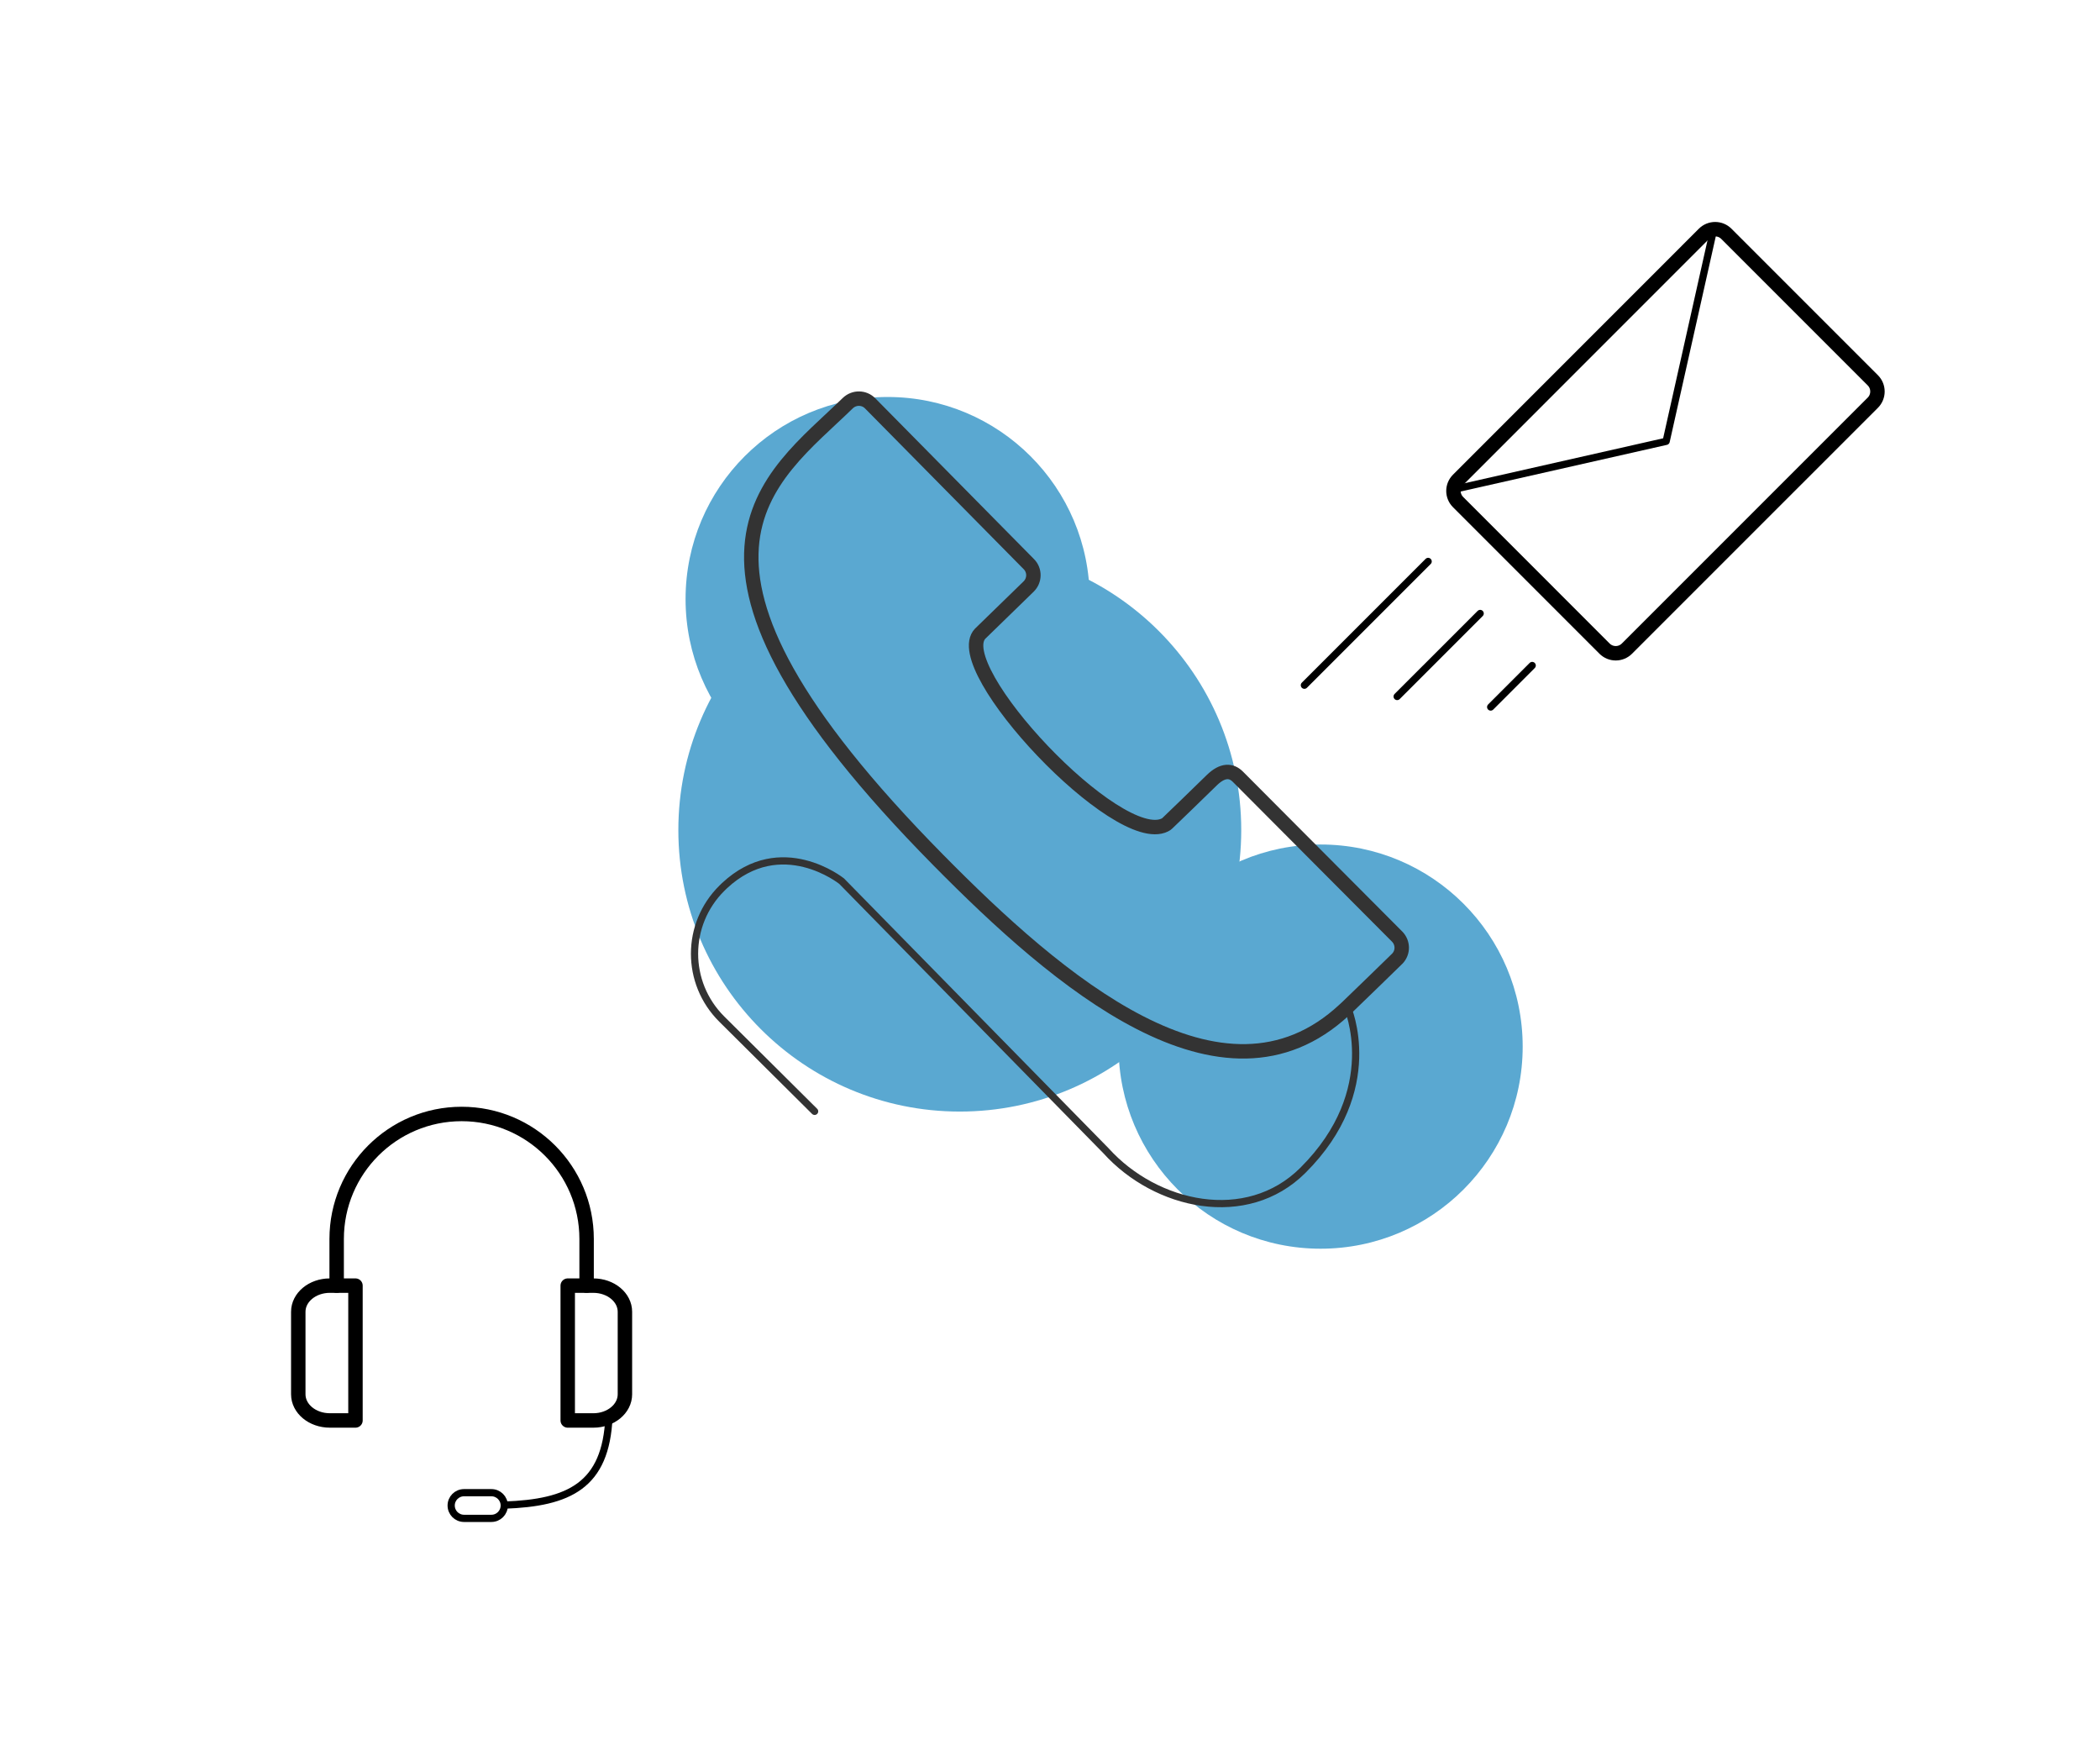 <svg xmlns="http://www.w3.org/2000/svg" xmlns:xlink="http://www.w3.org/1999/xlink" width="291" height="244" version="1.1" viewBox="0 0 291 244"><title>Group 24</title><defs><filter id="filter-1" width="238.5%" height="238.5%" x="-69.2%" y="-69.2%" filterUnits="objectBoundingBox"><feGaussianBlur in="SourceGraphic" stdDeviation="18"/></filter><filter id="filter-2" width="292.9%" height="292.9%" x="-96.4%" y="-96.4%" filterUnits="objectBoundingBox"><feGaussianBlur in="SourceGraphic" stdDeviation="18"/></filter><filter id="filter-3" width="292.9%" height="292.9%" x="-96.4%" y="-96.4%" filterUnits="objectBoundingBox"><feGaussianBlur in="SourceGraphic" stdDeviation="18"/></filter><filter id="filter-4" width="188.2%" height="188.2%" x="-44.1%" y="-44.1%" filterUnits="objectBoundingBox"><feGaussianBlur in="SourceGraphic" stdDeviation="10"/></filter><filter id="filter-5" width="188.2%" height="188.2%" x="-44.1%" y="-44.1%" filterUnits="objectBoundingBox"><feGaussianBlur in="SourceGraphic" stdDeviation="10"/></filter></defs><g id="Home" fill="none" fill-rule="evenodd" stroke="none" stroke-width="1"><g id="HOME---Extra-large:-Desktops---12-col" transform="translate(-954, -1438)"><g id="Group-24" transform="translate(984, 1468)"><circle id="Oval" cx="103" cy="85" r="39" fill="#5AA8D1" filter="url(#filter-1)"/><circle id="Oval" cx="93" cy="53" r="28" fill="#5AA8D1" filter="url(#filter-2)"/><circle id="Oval" cx="153" cy="115" r="28" fill="#5AA8D1" filter="url(#filter-3)"/><circle id="Oval" cx="197" cy="34" r="34" fill="#FFF" fill-opacity=".6" filter="url(#filter-4)"/><circle id="Oval" cx="34" cy="150" r="34" fill="#FFF" fill-opacity=".6" filter="url(#filter-5)"/><g id="Group-5" stroke="#333" stroke-linecap="round" stroke-linejoin="round" transform="translate(66, 25)"><path id="Stroke-1" stroke-width="2" d="M75.536,52.612 C74.639,51.711 73.442,51.607 71.922,53.088 C70.446,54.529 66.188,58.666 65.774,59.042 C65.669,59.146 65.56,59.226 65.425,59.29 C58.899,62.579 35.331,37.504 39.823,32.793 L46.544,26.254 C47.412,25.397 47.416,24.01 46.574,23.163 L24.582,0.887 C23.749,0.035 22.368,-0.005 21.475,0.857 C10.571,11.482 -7.333,22.257 34.05,64.184 C50.423,80.779 73.373,100.673 90.294,84.905 L90.713,84.519 C90.997,84.261 97.474,77.975 97.648,77.792 C98.456,76.935 98.431,75.602 97.609,74.765 L75.536,52.612 Z"/><path id="Stroke-3" d="M90.713,84.521 C90.713,84.521 95.793,95.964 84.53,107.154 C76.742,114.896 64.188,112.098 57.258,104.429 L20.627,67.079 C20.627,67.079 12.266,60.357 4.384,67.713 C4.264,67.827 4.149,67.936 4.04,68.05 C-1.011,73.043 -1.026,81.177 4.015,86.185 L16.883,98.97"/></g><g id="Group-11" stroke="#000" stroke-linecap="round" stroke-linejoin="round" transform="translate(11, 124)"><path id="Stroke-1" d="M43.383,42.321 C42.978,51.854 37.828,54.211 28.876,54.523"/><path id="Stroke-3" d="M28.875,54.578 C28.875,55.562 28.078,56.359 27.096,56.359 L23.299,56.359 C22.315,56.359 21.52,55.562 21.52,54.578 C21.52,53.597 22.315,52.802 23.299,52.802 L27.096,52.802 C28.078,52.802 28.875,53.597 28.875,54.578 Z"/><path id="Stroke-5" stroke-width="2" d="M8.258,42.794 L4.706,42.794 C2.29,42.794 0.333,41.173 0.333,39.17 L0.333,27.738 C0.333,25.738 2.29,24.114 4.706,24.114 L8.258,24.114 L8.258,42.794 Z"/><path id="Stroke-7" stroke-width="2" d="M37.671,24.115 L41.223,24.115 C43.636,24.115 45.596,25.736 45.596,27.739 L45.596,39.171 C45.596,41.171 43.636,42.795 41.223,42.795 L37.671,42.795 L37.671,24.115 Z"/><path id="Stroke-9" stroke-width="2" d="M5.652,24.115 L5.652,17.651 C5.652,8.085 13.407,0.333 22.97,0.333 C32.535,0.333 40.287,8.085 40.287,17.651 L40.287,24.115"/></g><g id="Group-11" stroke="#000" stroke-linecap="round" stroke-linejoin="round" transform="translate(150, 1)"><path id="Stroke-1" stroke-width="2" d="M79.519,21.688 C80.376,22.546 80.376,23.935 79.519,24.793 L45.446,58.862 C44.592,59.719 43.203,59.719 42.345,58.862 L22.052,38.565 C21.191,37.711 21.191,36.325 22.052,35.468 L56.121,1.392 C56.979,0.538 58.368,0.538 59.222,1.392 L79.519,21.688 Z"/><polyline id="Stroke-3" points="21.429 36.806 50.881 30.142 57.465 .77"/><line id="Stroke-5" x1="17.9" x2=".75" y1="46.783" y2="63.933"/><line id="Stroke-7" x1="25.11" x2="13.605" y1="53.992" y2="65.496"/><line id="Stroke-9" x1="32.318" x2="26.564" y1="61.2" y2="66.954"/></g></g></g></g></svg>